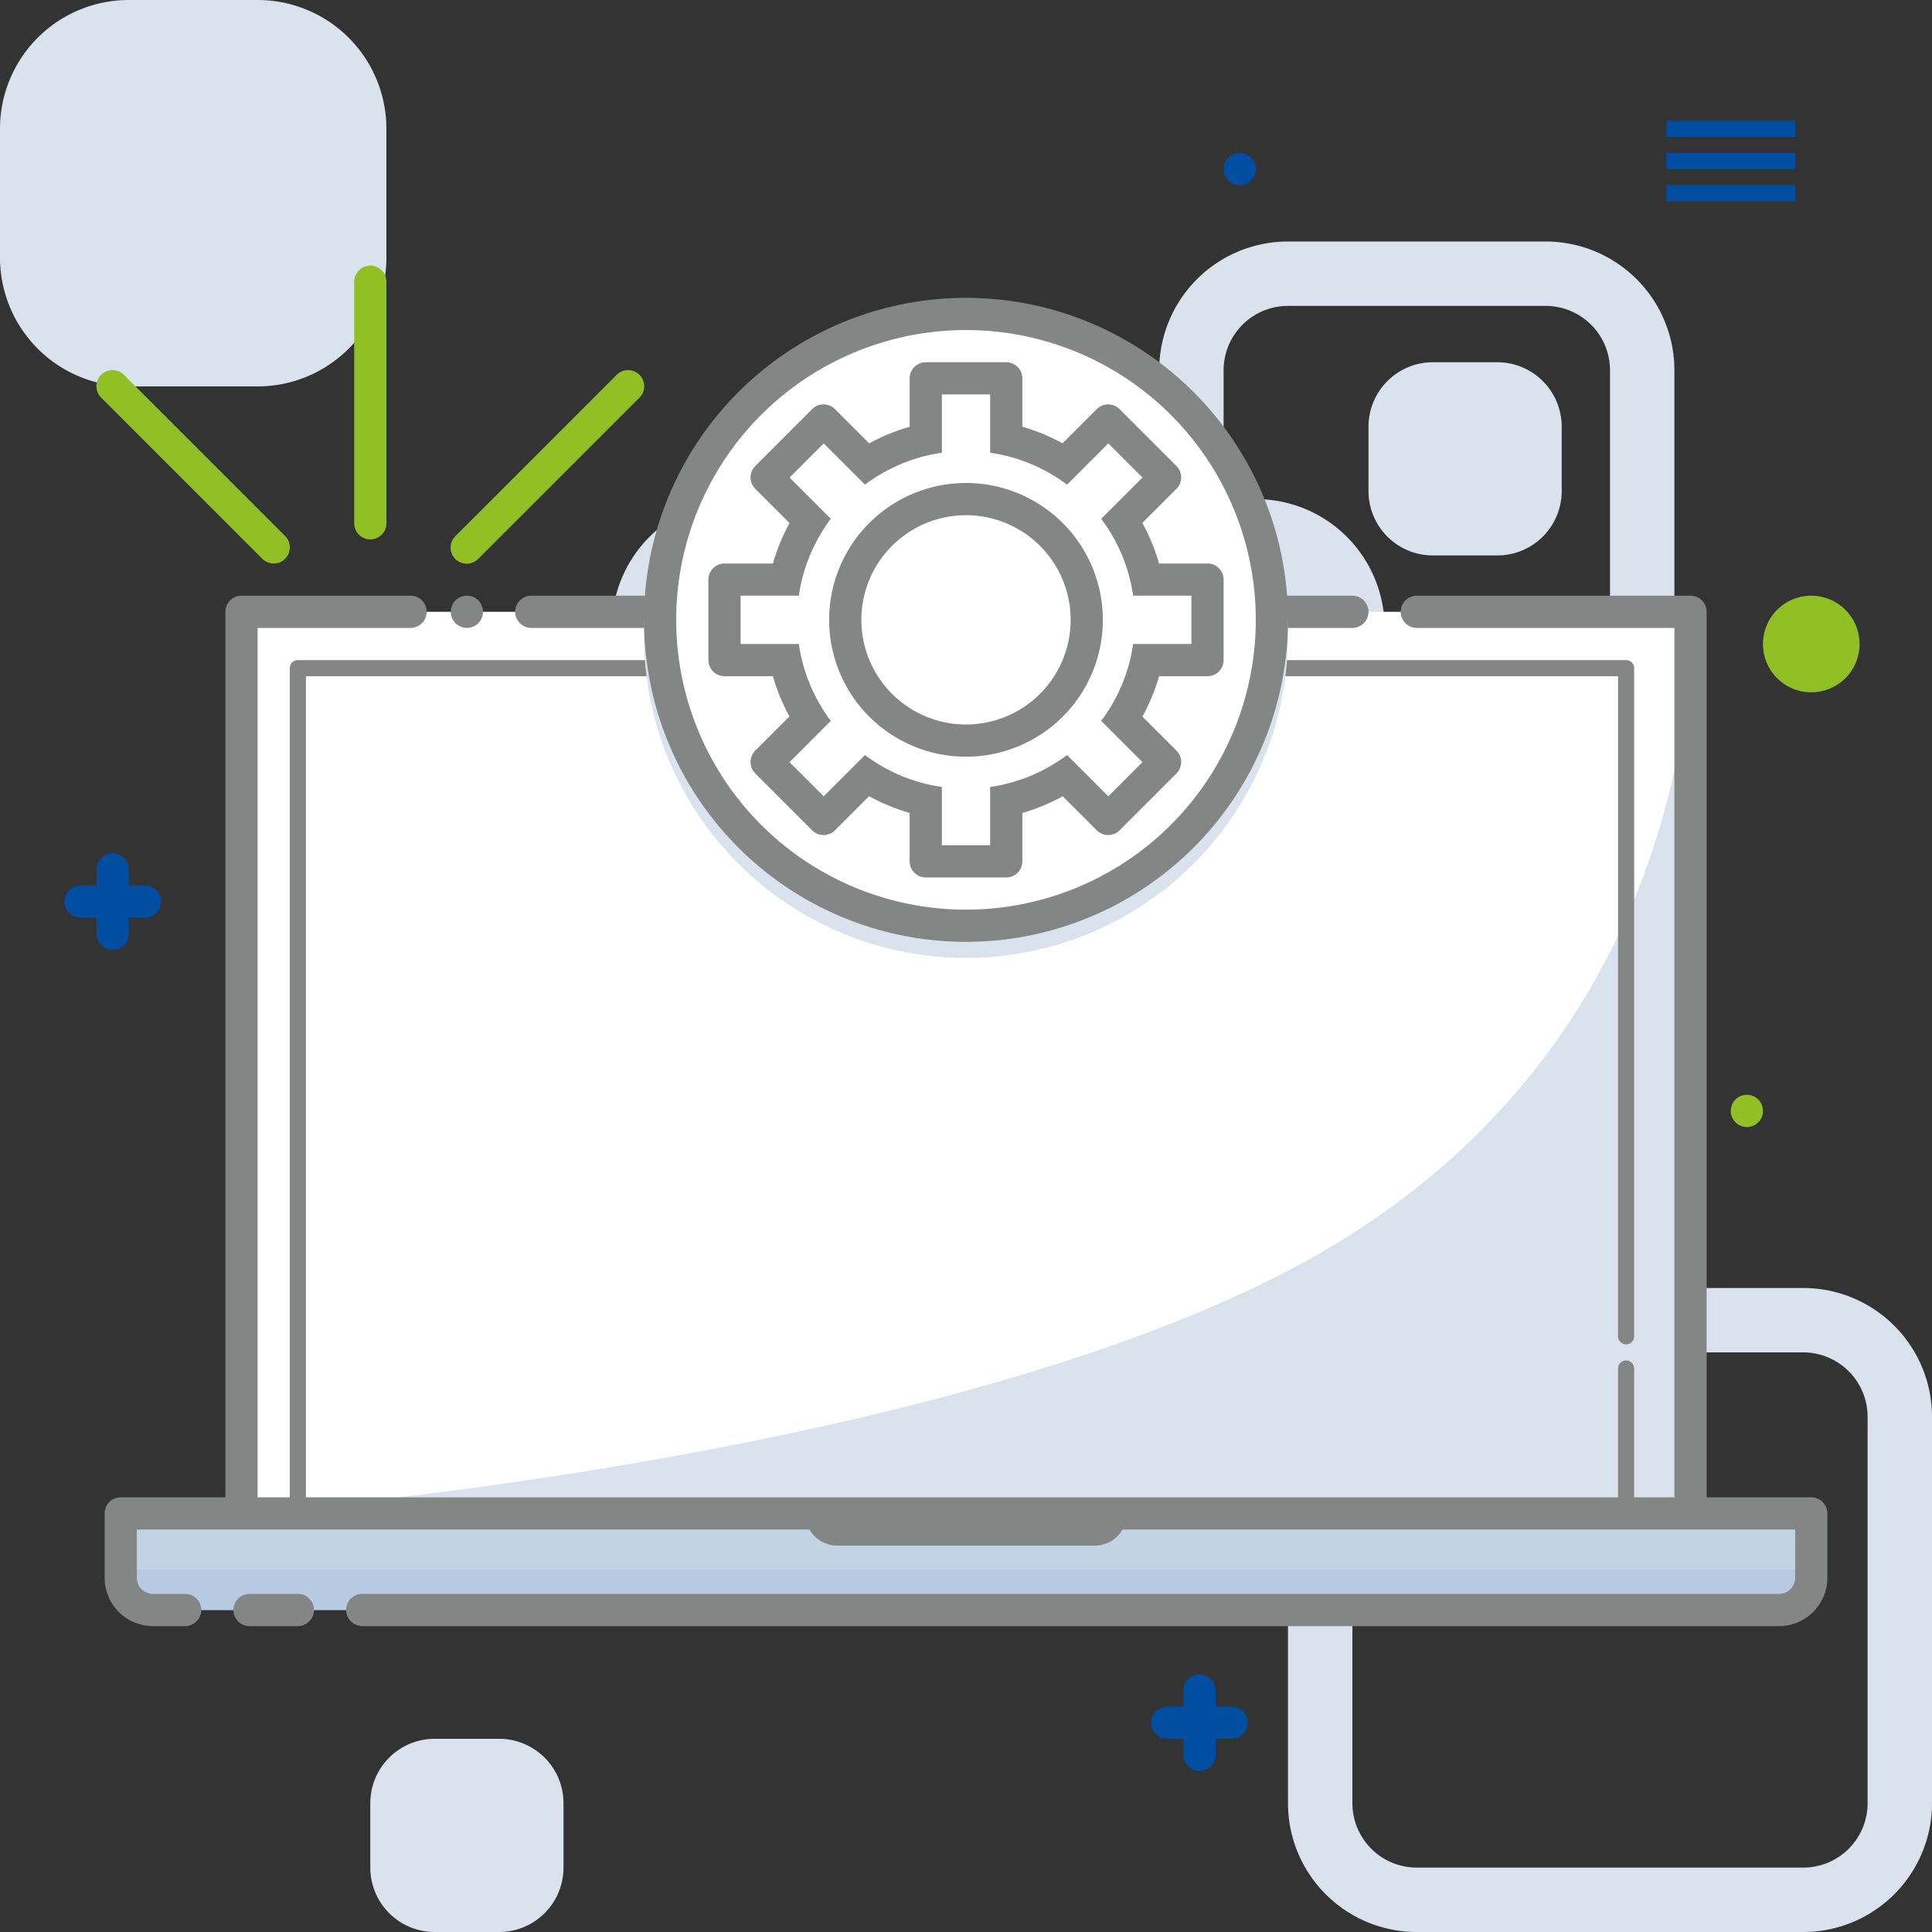 <svg id="launching-soon" xmlns="http://www.w3.org/2000/svg" width="240" height="240" viewBox="0 0 240 240">
  <rect x="0" y="0" width="240" height="240" fill="#333333" stroke="none"/>
  <defs>
    <style>
      .cls-1, .cls-6 {
        fill: #dae3ed;
      }

      .cls-1, .cls-5, .cls-7, .cls-8 {
        fill-rule: evenodd;
      }

      .cls-2 {
        fill: #c2d3e5;
      }

      .cls-3 {
        fill: #b6cae1;
      }

      .cls-4 {
        fill: #fff;
      }

      .cls-5 {
        fill: #848585;
      }

      .cls-7 {
        fill: #91c024;
      }

      .cls-8 {
        fill: #004ea1;
      }
    </style>
  </defs>
  <g id="icon-bg-abstract">
    <path id="icon-bg-abstract-2" data-name="icon-bg-abstract" class="cls-1" d="M1064,664h-48a16,16,0,0,1-16-16V600a16,16,0,0,1,16-16h48a16,16,0,0,1,16,16v48A16,16,0,0,1,1064,664Zm8-64a8,8,0,0,0-8-8h-48a8,8,0,0,0-8,8v48a8,8,0,0,0,8,8h48a8,8,0,0,0,8-8V600Zm-38-80h8a8,8,0,0,1,8,8v8a8,8,0,0,1-8,8h-8a8,8,0,0,1-8-8v-8A8,8,0,0,1,1034,520Zm-134,4a8,8,0,0,1-8,8h-8a8,8,0,0,1-8-8v-8a8,8,0,0,1,8-8h8a8,8,0,0,1,8,8v8Zm2,116a8,8,0,0,1,8,8v8a8,8,0,0,1-8,8h-8a8,8,0,0,1-8-8v-8a8,8,0,0,1,8-8h8Zm94-58H932a16,16,0,0,1-16-16V502a16,16,0,0,1,16-16h64a16,16,0,0,1,16,16v64A16,16,0,0,1,996,582ZM872,472H856a16,16,0,0,1-16-16V440a16,16,0,0,1,16-16h16a16,16,0,0,1,16,16v16A16,16,0,0,1,872,472Zm146-3h8a8,8,0,0,1,8,8v8a8,8,0,0,1-8,8h-8a8,8,0,0,1-8-8v-8A8,8,0,0,1,1018,469Z" transform="translate(-840 -424)"/>
    <path id="icon-bg-abstract_copy_2" data-name="icon-bg-abstract copy 2" class="cls-1" d="M932,544a16,16,0,0,1,16,16v32a16,16,0,0,1-16,16H900a16,16,0,0,1-16-16V560a16,16,0,0,1,16-16h32Zm-40,16v32a8,8,0,0,0,8,8h32a8,8,0,0,0,8-8V560a8,8,0,0,0-8-8H900A8,8,0,0,0,892,560Z" transform="translate(-840 -424)"/>
    <path id="icon-bg-abstract_copy" data-name="icon-bg-abstract copy" class="cls-1" d="M1000,518a16,16,0,0,1-16-16V470a16,16,0,0,1,16-16h32a16,16,0,0,1,16,16v32a16,16,0,0,1-16,16h-32Zm40-16V470a8,8,0,0,0-8-8h-32a8,8,0,0,0-8,8v32a8,8,0,0,0,8,8h32A8,8,0,0,0,1040,502Z" transform="translate(-840 -424)"/>
  </g>
  <g id="paper">
    <path id="base-bg" class="cls-2" d="M15,188H225a0,0,0,0,1,0,0v8a4,4,0,0,1-4,4H19a4,4,0,0,1-4-4v-8A0,0,0,0,1,15,188Z"/>
    <path id="mid-bg" class="cls-3" d="M15,195H225a0,0,0,0,1,0,0v1a4,4,0,0,1-4,4H19a4,4,0,0,1-4-4v-1A0,0,0,0,1,15,195Z"/>
    <rect id="front-bg" class="cls-4" x="30" y="76" width="180" height="112"/>
    <path id="front-bg-highlight" class="cls-1" d="M1050,500V612H870s93.009-6.761,136.98-34.121C1052.96,549.267,1050,500,1050,500Z" transform="translate(-840 -424)"/>
    <path id="outline" class="cls-5" d="M1061,626H885a2,2,0,0,1,0-4h176a2,2,0,0,0,2-2v-6H979.445A3.982,3.982,0,0,1,976,616H944a3.982,3.982,0,0,1-3.445-2H857v6a2,2,0,0,0,2,2h4a2,2,0,0,1,0,4h-4a6,6,0,0,1-6-6v-8a2,2,0,0,1,2-2h13V500a2,2,0,0,1,2-2h21a2,2,0,0,1,0,4H872V610h4V507a1,1,0,0,1,1-1h165a1,1,0,0,1,1,1v83a1,1,0,0,1-2,0V508H878V610h163V594a1,1,0,0,1,2,0v16h5V502h-32a2,2,0,0,1,0-4h34a2,2,0,0,1,2,2V610h13a2,2,0,0,1,2,2v8A6,6,0,0,1,1061,626Zm-53-124H906a2,2,0,0,1,0-4h102A2,2,0,0,1,1008,502Zm-110,0a2,2,0,1,1,2-2A2,2,0,0,1,898,502ZM871,622h6a2,2,0,0,1,0,4h-6A2,2,0,0,1,871,622Z" transform="translate(-840 -424)"/>
    <g>
      <circle id="Ellipse_1765_copy" data-name="Ellipse 1765 copy" class="cls-6" cx="120" cy="79" r="40"/>
      <circle class="cls-4" cx="120" cy="77" r="38"/>
      <path class="cls-5" d="M960,541a40,40,0,1,1,40-40A40,40,0,0,1,960,541Zm0-76a36,36,0,1,0,36,36A36,36,0,0,0,960,465Z" transform="translate(-840 -424)"/>
      <path id="outline_copy" data-name="outline copy" class="cls-5" d="M990,508h-6.012a24.856,24.856,0,0,1-2.068,5.02l4.227,4.228a2,2,0,0,1,0,2.828l-7.071,7.071a2,2,0,0,1-2.828,0l-4.228-4.227a24.856,24.856,0,0,1-5.02,2.068V531a2,2,0,0,1-2,2H955a2,2,0,0,1-2-2v-6.012a24.869,24.869,0,0,1-5.04-2.08l-4.239,4.239a2,2,0,0,1-2.829,0l-7.071-7.071a2,2,0,0,1,0-2.828L938.069,513a24.822,24.822,0,0,1-2.057-5H930a2,2,0,0,1-2-2V496a2,2,0,0,1,2-2h6.012a24.856,24.856,0,0,1,2.068-5.02l-4.259-4.259a2,2,0,0,1,0-2.829l7.071-7.071a2,2,0,0,1,2.829,0l4.259,4.259a24.856,24.856,0,0,1,5.02-2.068V471a2,2,0,0,1,2-2h10a2,2,0,0,1,2,2v6.012a24.822,24.822,0,0,1,5,2.057l4.247-4.248a2,2,0,0,1,2.828,0l7.071,7.071a2,2,0,0,1,0,2.829l-4.239,4.239a24.869,24.869,0,0,1,2.08,5.04H990a2,2,0,0,1,2,2v10A2,2,0,0,1,990,508Zm-2-10h-7.235a20.879,20.879,0,0,0-3.969-9.553l5.124-5.125-4.242-4.242-5.126,5.125A20.86,20.86,0,0,0,963,480.239V473h-6v7.239a20.86,20.86,0,0,0-9.552,3.966l-5.126-5.125-4.242,4.242,5.124,5.125A20.879,20.879,0,0,0,939.235,498H932v6h7.235a20.879,20.879,0,0,0,3.969,9.553l-5.124,5.125,4.242,4.242,5.126-5.125A20.86,20.86,0,0,0,957,521.761V529h6v-7.239a20.86,20.86,0,0,0,9.552-3.966l5.126,5.125,4.242-4.242-5.124-5.125A20.879,20.879,0,0,0,980.765,504H988v-6Zm-28,20a17,17,0,1,1,17-17A17,17,0,0,1,960,518Zm0-30a13,13,0,1,0,13,13A13,13,0,0,0,960,488Z" transform="translate(-840 -424)"/>
    </g>
  </g>
  <g id="sparkles">
    <path id="green" class="cls-7" d="M919.414,473.414h0l-20,20h0a2,2,0,1,1-2.828-2.828h0l20-20h0A2,2,0,1,1,919.414,473.414ZM886,491a2,2,0,0,1-2-2V459a2,2,0,0,1,4,0v30A2,2,0,0,1,886,491Zm-12,3a1.994,1.994,0,0,1-1.414-.586h0l-20-20h0a2,2,0,1,1,2.828-2.828h0l20,20h0A2,2,0,0,1,874,494Zm191,4a6,6,0,1,1-6,6A6,6,0,0,1,1065,498Zm-8,62a2,2,0,1,1-2,2A2,2,0,0,1,1057,560Z" transform="translate(-840 -424)"/>
    <path id="blue" class="cls-8" d="M858,538h-2v2a2,2,0,0,1-4,0v-2h-2a2,2,0,0,1,0-4h2v-2a2,2,0,0,1,4,0v2h2A2,2,0,0,1,858,538ZM993,640h-2v2a2,2,0,0,1-4,0v-2h-2a2,2,0,0,1,0-4h2v-2a2,2,0,0,1,4,0v2h2A2,2,0,0,1,993,640Zm54-191v-2h16v2h-16Zm0-6h16v2h-16v-2Zm0-4h16v2h-16v-2Zm-53,4a2,2,0,1,1-2,2A2,2,0,0,1,994,443Z" transform="translate(-840 -424)"/>
  </g>
</svg>
